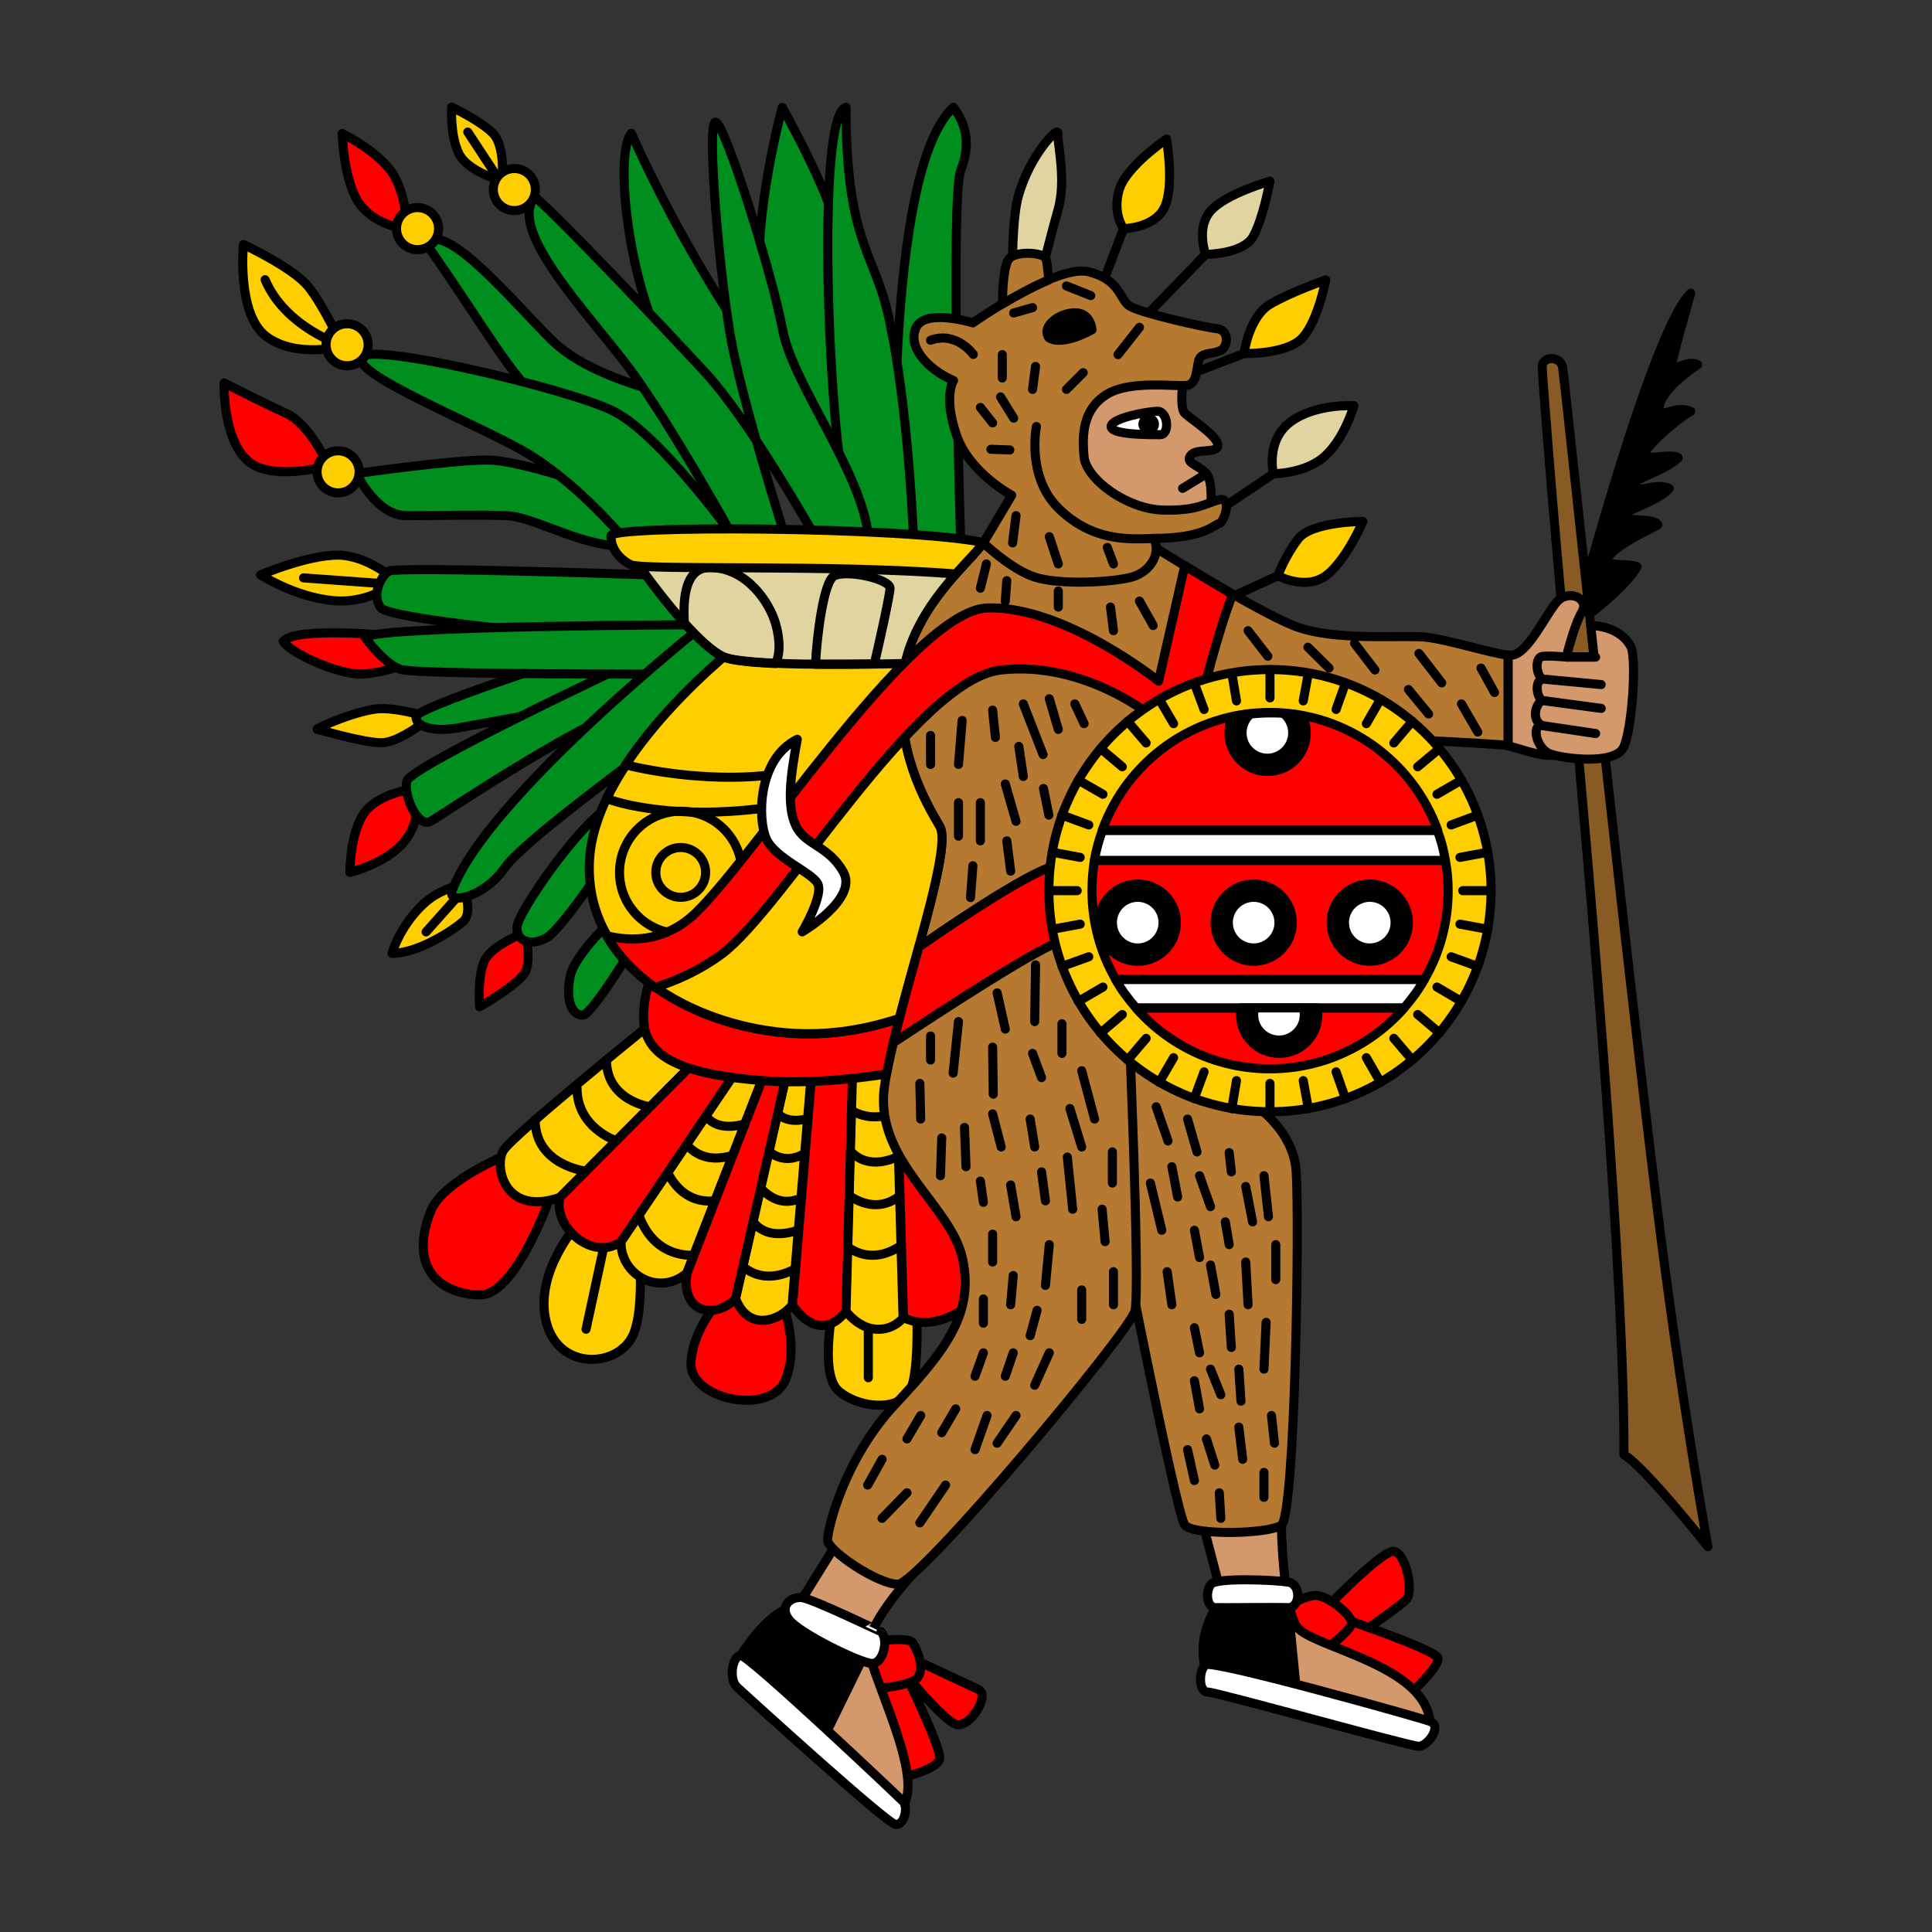 <svg version="1.1" id="Calque_1" xmlns="http://www.w3.org/2000/svg" x="0" y="0" viewBox="0 0 900 900" style="enable-background:new 0 0 900 900" xml:space="preserve"><rect x="0" y="0" width="900" height="900" fill="#333333" stroke="none"/><style>.st0{fill:red;stroke:#000;stroke-width:4.227;stroke-linecap:round;stroke-linejoin:round;stroke-miterlimit:10}.st1{fill:#d3986c}.st1,.st2,.st3,.st4,.st5,.st6,.st7,.st8,.st9{stroke:#000;stroke-width:4.227;stroke-linecap:round;stroke-linejoin:round;stroke-miterlimit:10}.st3,.st4,.st5,.st6,.st7,.st8,.st9{fill:#fff}.st4,.st5,.st6,.st7,.st8,.st9{fill:#b57931}.st5,.st6,.st7,.st8,.st9{fill:#ffce00}.st6,.st7,.st8,.st9{fill:none}.st7,.st8,.st9{fill:#e0d4a0}.st8,.st9{fill:#885b25}.st9{fill:#008e1e}</style><path class="st0" d="M615.9 751s27.5-28.8 33.3-28.3c5.8.5 9.5 19 5.8 22.6-3.7 3.6-25.4 18.5-25.4 18.5L615.9 751z"/><path class="st0" d="M619.1 751.7s49.1 16.4 50.7 20.6c1.6 4.2-18.5 22.1-18.5 22.1L612.4 767l6.7-15.3z"/><path class="st0" d="M594.3 751.2s12.7-8 18.5-8 16.9 9.1 16.9 12.8c0 3.7-15.9 15.3-15.9 15.3l-18.5-7.5-1-12.6z"/><path class="st1" d="M559.3 705.7c.6 2.6 9.6 36.7 9.6 36.7l-3.2 37.3 99.4 30.9s-5-1.5 1-8.8c-2.6-26.4-55-34.5-61.8-43.8s-7.4-47.7-7.4-47.7l-37.6-4.6z"/><path class="st2" d="m600.1 748.8 4.2 42.9-41.7-11.9s-6.9-12.6 3.7-30.9c2.6-6.4 17.1-6.4 17.1-6.4l16.4 1.8.3 4.5"/><path class="st3" d="M562.5 788.2c-4.2 0-4.2-10.3-.8-12.7 3.4-2.4 98.7 24.3 104.5 26.4 5.8 2.1-1.1 11.6-5.3 11.6-4.2 0-94.2-25.3-98.4-25.3zM564.1 738c-2.6 3.2-2.1 10.8 2.1 10.9s28-.2 33.8 0 6.3-11 0-11.9c-6.3-1-33.2-2.2-35.9 1z"/><path class="st4" d="M574.2 508.1s28 13.2 29.6 37.5c1.6 24.3-.5 160.6-6.9 164.9-6.3 4.2-40.7 4.8-44.9 0s-33.3-154.9-33.3-154.9l5.3-70.3 50.2 22.8z"/><path class="st0" d="M417.1 828.8s20.7-4.2 20.7-10-16.1-39.1-16.1-39.1 17.1 21.1 23.5 23.5c6.3 2.3 16.3-13.5 10.6-16.2-5.7-2.6-34-15.9-34-15.9l-19.3 10.6 14.6 47.1z"/><path class="st0" d="M402.4 765.4s20.6-3.7 22.9 0c2.3 3.7 5.6 12.2 1.9 16.4s-24.8 5.3-24.8 5.3v-21.7z"/><path class="st1" d="m392.9 713.9-24.5 39.4 12.3 53.9s27.6 30.2 39.2 34.9c12.2-13.2-15.9-63.9-15.3-75.6.5-11.6 20.8-33.4 20.8-33.4l-32.5-19.2z"/><path class="st2" d="M345.1 771.2s11.7-19.6 23.4-22.2c11.6-2.6 34 22.2 34 22.2l-19.3 39.4-38.1-39.4z"/><path class="st3" d="M345.1 771.2c-3.9 0-5.8 11.1-1.7 14.8 6.2 5.7 69.6 63.4 73.8 63.9 4.1.5 5.9-7.9 3.6-10.6-2.5-2.6-71.8-68.1-75.7-68.1zM373.4 744.2c-5-.4-10.5 3.8-6 10.1 4.4 6.3 33.7 20.6 38.9 20.6 5.2 0 7.8-11.2 4.1-14.8 0 .1-32-15.4-37-15.9z"/><path class="st5" d="M389.2 603.2s-8.5 36.5 1.6 44.9 30.1 9.8 34-2.5c3.9-12.4 1.9-42.4 1.9-42.4h-37.5z"/><path class="st0" d="M337.5 603.2s-14.3 13.7-15.6 31.2c-1.4 17.4 37.3 25.9 44.2 7.9 6.9-18-3.2-39.1-3.2-39.1h-25.4z"/><path class="st5" d="M269.3 569.9s-20.8 22.9-14.8 46.1c6 23.1 34.3 21.1 40.7 5.2s1.1-55.6 1.1-55.6l-27 4.3z"/><path class="st0" d="M239.2 536.6s-32.4 12.5-38.5 27.5c-11.2 28 6.2 39.1 23.1 39.1s33.3-47.7 33.3-47.7l-17.9-18.9z"/><path class="st6" d="m282.6 574.7-9.6 44.5M404.5 610.4v31.4"/><path class="st5" d="m355.3 452.1-46.9 20.6s-69.7 56-74 63.4c-4.2 7.4.5 30.6 26.4 21.7l106.4-106.9-11.9 1.2zM442.6 483.2l-6.9-39.4-59.7 6.1-86.7 128.4c-.5 15.3 17.4 25.9 30.6 14.8l37.1-95.3h9.9l-24.3 106.9c5.8 15.9 20.8 10.6 26.4 3.2l9.5-114.2 18.5 4.1-3.1 112.9c9.9 12.2 21.6 9.5 26.8 3.2l-3.8-132.2 25.7 1.5z"/><path class="st6" d="M391.9 578.4c15.1 14.3 30.1 0 30.1 0M391.9 554.2c18.5 15.7 30.1 0 30.1 0M394.1 533.7c10.5 15.2 27.9 3 27.9 3M394.1 515.6c13.9 10.5 27.9 0 27.9 0M359.8 515.6c7.3 12.6 23.5 2.4 23.5 2.4M355.3 533.7c11.6 13 23.4.7 23.4.7M352.3 551c13.1 17.3 26.4 3.2 26.4 3.2M348.6 565.7c8.6 17.4 30.1 4.2 30.1 4.2M343.4 587.4c14.2 15.9 32.7 0 32.7 0M295.7 559.5c7.2 33.2 35.4 24.2 35.4 24.2M309.3 542.5c10.5 26.4 33 14.2 33 14.2M317.1 529.2c9.8 17.4 28 7.4 28 7.4M326.9 515.6c4.8 15.9 25.4 6.1 25.4 6.1M282.5 493.7c0 19.1 20.3 21.9 20.3 21.9M268.8 506.9c0 18.6 18.3 24.5 18.3 24.5M249.3 521.7c0 21.2 23.7 23.9 23.7 23.9"/><path class="st0" d="M378.7 493.7 369.2 608c10 14.3 19.8 10 24.9 2.6l3.1-112.8-18.5-4.1zM367.3 450.8l-106.5 107c-3.2 13.7 15.3 30.1 28.5 20.6L376 450l-8.7.8zM417.1 481.6l3.8 132.2c20.8 9.9 41.7-16.4 41.7-16.4l-20.1-114.2-25.4-1.6zM357 497.9l-37 95.3c-2.9 20.1 14.8 20.6 22.7 11.6L367 497.9h-10z"/><path class="st5" d="M184.8 270.8s-13.2-12.2-27.5-12.2-35.9 9.2-35.9 9.2 16.1 10.4 33.8 12 29.6-9 29.6-9z"/><path class="st6" d="m141.4 269.2 52.3 3.8M595.3 268.2 562 283.5M593.2 220.7l-25.9 17.4M579.5 164.7l-28.2 10.8M523.4 106.5 512.9 134l17.4 16.8 31.3-32.3"/><path class="st5" d="M595.3 268.2s3.2-9.1 9.5-17.2 30.1-8.1 30.1-8.1-7.9 18.5-17.4 25.4c-9.5 6.8-22.2-.1-22.2-.1z"/><path class="st7" d="M593.2 220.7s-3.7-15.4 7.9-24.1 29.6-7.6 29.6-7.6-4.2 14.8-13.2 23.2c-9 8.5-24.3 8.5-24.3 8.5z"/><path class="st5" d="M579.5 164.7s2.2-17.1 12.2-23c9.9-5.8 25.9-11.3 25.9-11.3s-4.2 21.7-12.2 28.2c-8 6.5-25.9 6.1-25.9 6.1z"/><path class="st7" d="M561.6 118.5s-4.6-12.5 2.5-20.4 27.5-13.7 27.5-13.7-3.2 17.6-7.9 25.9c-4.8 8.2-22.1 8.2-22.1 8.2z"/><path class="st5" d="M521.3 88.6c3.2-11.1 22.1-23.8 22.1-23.8s3.8 22.2-1 31.9-19 9.8-19 9.8-5.2-6.8-2.1-17.9z"/><path class="st7" d="M473.1 175.5s-4.1-64.3 1.2-83.8c5.3-19.6 19-33.3 18.5-29.6-.5 3.7 4.2 21.6 0 35.9s-19.7 77.5-19.7 77.5z"/><path class="st2" d="M736.5 279.4s33.7-126.4 51.1-142.8c-2.6 9-8.5 30.1-9 33.8-.5 3.7 7.4-3.2 12.2-.5-11.1 7.4-18 15.2-18 20.6s6.9-2.1 14.8 1.1c-9 5.4-19.3 15.3-21.7 19.6-2.3 4.2 13.2-.5 15.9 2.1-7.1 6.7-20.8 9-20.8 13.2 0 4.2 10.3-2.1 16.6 1.1-6.6 6.9-20.6 9.5-20.6 12.7s13.2.5 15.3 4.2c-10 5.1-20.6 10.6-23.2 15.3-2.6 4.8 8.6 2.1 13.5 4.2-5.6 10-24.4 23.8-24.4 23.8l-1.7-8.4"/><path class="st8" d="M727.9 171c-1.1-5.3-9.4-5.3-9.5 0 0 2 4.2 58.8 11.3 135.1h12.9c-8.3-76.6-14.3-133.4-14.7-135.1z"/><path class="st8" d="M771.7 560.4c-9.9-80.7-20.7-177.5-29.1-254.4h-11.4c11.1 121.2 25.6 291.9 25.3 371.7 9.5 5.3 39.1 42.8 39.1 42.8s-12.8-70-23.9-160.1z"/><path class="st1" d="M552 171.5s-3.3 18.1 0 21.1 15.3 10.6 15.3 14.8c0 4.2-10 1.1-12.7 4.8-2.6 3.7 3.7 4.2 7.4 8.5 3.7 4.2 1.6 19.6 1.6 19.6h-40.7L496 224.9l2.5-47 22.8-13.2 30.7 6.8z"/><path class="st6" d="m550.9 227.5 11.1-6.8"/><path class="st3" d="M517.6 198.7c0-3.9 16.9-7.1 21.7-7.1s5.8 10.9 1.1 10.9c-4.8 0-22.8.1-22.8-3.8z"/><circle cx="535.1" cy="197.6" r="4.8"/><path class="st1" d="M725.8 279.8c-5.3 5.3-14.3 25.9-22.2 25.4-.3 0-.6-.1-1.1-.1v42.3c9.2 2.2 27.4 10.7 31.2-3.7 4.2-15.9-4-37.7-4-37.7s3.5-14.7 7.2-20.9c3.7-6.3-5.8-10.5-11.1-5.3z"/><path class="st4" d="M664 296.8c-10.6-1.1-42.8 2.1-61.3-5.3s-65.5-37-65.5-37-74.3-9.9-79.3-1.6-34.3 30.6-37.5 63.9c-3.2 33.3 10.8 56.7 17.4 68.2 6.7 11.4-21.7 88.2-25.9 122.1s31.2 54.4 36.5 79.3c5.3 24.8-6.9 41.7-31.2 67.6-24.3 25.9-31.7 58.7-31.7 63.4 0 4.8 23.2 20.6 32.8 20.6s107.8-117.3 110.4-127.3c2.6-10-3.2-143.2-3.2-143.2s126.8-122.1 130-122.6c3.2-.5 36.6 1.5 44.4 2.1.7.1 1.7.2 2.6.5v-42.3c-8.6-1-28.4-7.4-38.5-8.4z"/><path class="st1" d="M759.6 301c-4.1-7.3-12.5-9.5-18.6-9.6.5 4.9 1.1 9.7 1.6 14.7h-12.9s-8.1-.8-11.3-.3c-3.2.5-3.1 7.9 0 10.6-3.1.5-3.1 7.4 0 10-2.9 1.1-5.3 9 0 11.6-5.3-.5-2.6 10.9 3.7 13.2 6.3 2.3 30.5 5.3 34.3-3.2 3.9-8.4 6.2-41.7 3.2-47z"/><path class="st5" d="M233.9 84.3s-15.9-4.2-20.1-12.7c-4.2-8.5-3.4-21.7-3.4-21.7s13.4 6.3 19.2 12.2c5.9 5.9 4.3 22.2 4.3 22.2z"/><path class="st0" d="M159.4 62.2s.7 23.2 8.5 33.3c7.7 10 21.5 11.1 21.5 11.1s.4-13.2-5.6-24.3c-6.1-11.2-24.4-20.1-24.4-20.1z"/><path class="st5" d="M113.4 113.9s-3.2 32.4 10.6 42.8 35.9 4.8 35.4 4.2-8.6-18.5-15.9-27.5c-7.3-8.9-30.1-19.5-30.1-19.5z"/><path class="st0" d="M104.4 178.4c0 1.6-.5 25.4 10.6 35.9s38 2.6 38 2.6-8.5-19.2-19.6-24.3c-11-5-29-14.2-29-14.2zM182.6 296.2s-44.9-4.5-50.7 2.6c4.1 5.9 25.4 15.2 35.9 15.2s25.9-6.2 25.9-6.2l-11.1-11.6h0"/><path class="st5" d="M200.3 334.3s-12.7-4.2-22.6-4.2-31.5 9.5-29.9 9.7 21.3 6.2 29.9 6.2 22.6-11.7 22.6-11.7z"/><path class="st0" d="M193.7 367.3s-16.9 1.8-23.8 11.1c-6.9 9.2-6.9 28-6.9 28s17.2-4.3 25.2-14.2c8-9.7 6.4-20.9 5.5-24.9z"/><path class="st5" d="M215.4 411.9s-9 1.9-15.9 7.3c-6.9 5.5-13.7 14.9-16.9 24.9 12.2 0 28.5-10.7 33.3-15 4.8-4.4-.5-17.2-.5-17.2z"/><path class="st0" d="M245 434.1s-15 5.8-18.9 12.7c-3.9 6.9-2.7 22.2-2.7 22.2s19.6-11.2 21.7-16.9c2-5.7-.1-18-.1-18z"/><path class="st9" d="M282.6 227.5c-.7 1.6-38.8-13.2-55.7-13.2s-60.8 6.3-60.8 6.3 9.2 19.6 23.1 19.6c13.9 0 33.5-.5 46.9 0 13.4.5 36.9 16.1 59 14.2 22.1-1.9-1.1-21.6-1.1-21.6l-11.4-5.3zM309.3 182.9s-34.8-7.3-52.2-24.4-49.5-56.2-58.7-45.1c25.9 36.5 42.1 66.4 54.3 72.9 12.3 6.6 73.1 53.9 73.1 53.9l11.5 14.2 11.1-3.4-3.2-35.6-35.9-32.5z"/><path class="st9" d="M309.3 162.5c-17.9-36.2-22.6-91.9-15.2-100.4 25.7 57.6 56.5 100.4 56.5 100.4l10.5 44.8-20 20.2c.1 0-13.9-28.7-31.8-65zM355.3 141.9c-6.8-33.3 9.1-91.9 9.1-91.9s26.5 47 26.5 63.9 20 112.5 18.4 113.6c-1.6 1.1-29.1 5.3-29.1 5.3s-18.1-57.6-24.9-90.9zM417.2 243.9S411.4 80.1 444.1 50c5.3 6.9 8.6 16.4 3.5 29.1-5.1 12.7 0 176.5 0 176.5l-30.4-1.1v-10.6z"/><path class="st9" d="M394.1 231.8c-8-31.2-14.2-178.1 0-181.8 0 61.8 12.9 67.6 19.4 95.6 10 43.3 12.2 108.8 12.2 108.8H386c.1.1 16.1 8.5 8.1-22.6z"/><path class="st9" d="M341.2 161.5c-5.9-29.9-12.2-104.6-7.9-104.6 4.2 0 26.3 70.1 31.2 96.4 4.9 26.3 37.5 66.8 40.2 97.8-12.2 7.5-38.6 0-38.6 0s-19-59.7-24.9-89.6zM249.2 91.7C236 107 274 146 293.1 171.5c19 25.5 48.1 78 48.1 78l28.5 1.1 10.6.4s-30.5-54.4-51.8-77.5-67.1-71.2-79.3-81.8z"/><path class="st9" d="M289.4 249.5s-22.2-26.4-46.5-39.9-75-33.8-75-42.6 96.2 13.7 117.8 24.5c21.7 10.8 55.5 57.9 55.5 57.9h-51.8v.1zM266.7 306.1s-72.6 23.5-72.9 27.7c-.3 4.2 6.8 7.5 19.6 5.3s91.9-17 91.9-17l-11.1-19.6-27.5 3.6z"/><path class="st9" d="M299.7 306.1s-108.6 50.8-110.2 57.8 5.3 22 11.1 18.7c5.8-3.3 78.6-52.5 99.5-54.4 21-2-.4-22.1-.4-22.1zM314.2 268.2s-129.5-4.6-133.2-2.1c-3.7 2.5-7.9 11.1-3.7 16.9 4.2 5.8 91.4 13.2 91.4 13.2l72.4-5.3-26.9-22.7z"/><path class="st9" d="M313.2 314s-118.4.3-126.3-2.1c-7.9-2.4-16.9-15.1-16.9-15.1 7.9-5.4 158.5-5.8 158.5-5.8v15.1l-15.3 7.9zM285.7 375c-13.2 4.8-44.9 50.2-44.9 57.1s6.9 8.5 13.7 4.8c6.9-3.7 28.2-35.9 28.2-35.9l4.1 25.9s-19.1 17.4-21.2 28 .5 18 5.8 18 33.8-48.9 33.8-48.9-6.3-53.8-19.5-49z"/><path class="st6" d="m198.5 434.1 24.7-27.7M217.9 61.5l17.6 26.8M123.5 130.3c9.5 22.4 35.9 30.6 35.9 30.6"/><path d="M444.2 177.3c-12.2-5.3-21.7-15.9-17.4-24.8s26.4-2.1 26.4-2.1 39.1-27.5 53.9-23.8c14.8 3.7 14.3 12.7 19 15.9 4.8 3.2 34.9 10 40.7 10.6 5.8.5 5.4 8.1 2.1 10s-8.3 1-10 3.7c-1.7 2.7-.6 11.8-5.8 12.7-5.2.8-26.4-2.6-37.5 4.2-11.1 6.9-11.6 18.5-10.6 29.1 1.1 10.6 20.1 24.3 36.5 24.8s20.1-3.2 26.4-4.8 2.4 10.6 0 11.1-6.9 6.9-30.6 6.9c3.7 5.8-.5 15.3-10 18-9.5 2.6-34.3 3.7-45.4 0s-23.8-15.9-23.8-15.9l13.2-22.2s-20.1-10.6-25.9-28.5c-6-18-1.2-24.9-1.2-24.9z" style="fill:#b57930;stroke:#000;stroke-width:4.227;stroke-linecap:round;stroke-linejoin:round;stroke-miterlimit:10"/><path class="st2" d="M488.6 157.3c-3.7-5.2 4.8-11.6 12.2-11.6s7.9 7.9 7.9 7.9-13.7 7.9-20.1 3.7z"/><path class="st6" d="M433.5 158.5c12-4.4 19.9 6.6 19.9 6.6"/><path class="st0" d="M366 481.2c-22-1.9-45.9-9.7-63.7-23.6-1.9 6.7-3.8 16.6-1.3 24 4.2 12.2 19.9 19.1 54.3 21.8 21.6 1.7 44-1 57.7-3.1 1.4-7.5 3.5-16.4 5.9-25.9-13.4 4.5-31.8 8.6-52.9 6.8z"/><path class="st9" d="m345.9 298.9 2.6-.3v-5l-18.5-2.2h-2.6S226.5 371.5 210.6 415c-2.3 6.9 15.2 2.9 24.5-10.7 5.8-8.5 34.5-30.6 55.3-46.3 21.1-32.9 55.5-59.1 55.5-59.1z"/><circle class="st5" cx="239.6" cy="88.3" r="9.8"/><circle class="st5" cx="194.5" cy="106.5" r="9.8"/><circle class="st5" cx="161.7" cy="160.6" r="9.8"/><circle class="st5" cx="157.5" cy="219.8" r="9.8"/><path class="st5" d="M437.8 385c-6.7-11.4-20.6-34.9-17.4-68.2 1-10 4.3-19 8.7-27.1l-83.2 9.1s-68.7 52.3-71.3 102c-2.6 49.7 48.1 76.6 91.4 80.3 21.1 1.8 39.5-2.2 52.9-6.7 9.4-36.1 23.9-80.8 18.9-89.4z"/><path class="st7" d="m360.7 254.5-66.6 4s28.5 41.6 43.3 47.6c10.1 4 56.2 3.6 84.2 3 5.3-23.5 22.8-40.7 31.7-50.5l-92.6-4.1z"/><path class="st6" d="M407.3 309.3c3-13 7.3-32.4 7.3-35.3 0-4.2-19.6-8.7-25.9-5.8-5 2.2-8.2 28.3-8.8 41.2 9.1 0 18.6 0 27.4-.1zM361.1 289.9c-2.7-9-13.1-25.5-30.4-25.5-11.5-.1-12.6 14.2-11.9 25.9 6.7 7.4 13.5 13.8 18.6 15.9 3.8 1.5 12.8 2.4 23.9 2.9 2.8-5.7 1.4-14.1-.2-19.2z"/><path class="st5" d="M458.1 252.7c-35.8-7.3-173.5-8.2-173.5-3.1 0 5.5 3.2 10.3 9 13.4 5.2 2.9 93-.3 151.6 4.4 5.8-6.6 10.9-11.4 12.7-14.5 0-.1.1-.2.2-.2z"/><circle class="st6" cx="317.1" cy="406.4" r="28.5"/><circle class="st6" cx="317.1" cy="406.4" r="11.6"/><path class="st6" d="M291.6 356.3c-3.4 5.1-6.4 10.4-9 15.7 11.1 4.2 39.5 9.6 78.1 3.8.2-5.1-.2-10.5.6-15.1-27.4 3.8-56.9-1.1-69.7-4.4z"/><path class="st0" d="m551.9 263.6-12.2 53.7s-43.8-35.2-79.7-34.1c-35.9 1.1-113.1 123.6-139 144.8-13 10.6-27.4 10.6-38.4 7.9 5.4 9.5 13.3 17.5 22.5 24.1 9.5-3 20.5-7.7 31.2-15.6 28.5-21.1 90.4-127.9 130-132.3 39.6-4.4 71.3 22.4 71.3 22.4s-29.1 66.6-43.9 68.2c-10.8 1.2-47 25.5-65.7 38.5-4.1 15-8.6 30.8-11.8 44.5 19.8-13.1 70.4-46.3 79.3-47.6 11.1-1.6 63.9-111.5 63.9-111.5s8-32.7 14.8-49.7c-8-4.7-15.9-9.4-22.3-13.3z"/><path class="st3" d="M357 390.8c4.1 9 20.6 15.3 23.8 20.6 3.2 5.3-7.1 22.7-7.1 22.7s26.1-15.3 19.2-27.8c-6.9-12.5-17.9-12.5-22.2-21.7-4.3-9.2-2.5-22.9.7-40.2-18.6 9.2-18.5 37.4-14.4 46.4z"/><circle class="st5" cx="591.6" cy="414.9" r="103"/><path class="st6" d="m525.3 336 8.6 10.1M546.7 337.1l-6.7-11.4M609.5 313.5l-2.4 13M494.7 379.7l12.5 4.6M502.3 363.4l11.5 6.6M512.7 348.7l10.1 8.5M573.8 313.5l2.2 13M591.6 325.1v-13.2M693.1 397l-13 2.4M680.8 363.4l-11.4 6.6M676 384.3l12.4-4.6M694.6 414.9h-13.2M670.6 348.7l-10.2 8.5M643.1 325.7l-6.6 11.4M649.3 346.1l8.6-10.1M626.8 318.1l-4.4 12.4M556.3 318.1l4.6 12.4M643.1 504.2l-6.6-11.5M622.4 499.3l4.4 12.5M609.5 516.5l-2.4-13.1M591.6 517.9v-13.2M693.1 432.9l-13-2.4M649.3 483.7l8.6 10.1M688.4 450.2l-12.4-4.5M680.8 466.5l-11.4-6.7M502.3 466.5l11.5-6.7M494.7 450.2l12.5-4.5M488.6 414.9h13.2M503.2 399.4l-13-2.4M490.2 432.9l13-2.4M573.8 516.5l2.2-13.1M525.3 493.8l8.6-10.1M522.8 472.6l-10.1 8.6M556.3 511.8l4.6-12.5M546.7 492.7l-6.7 11.5M660.4 472.6l10.2 8.6"/><path class="st0" d="M508.7 414.9c0 15.1 4 29.2 11.1 41.4h143.7c7.1-12.2 11.1-26.3 11.1-41.4 0-4.8-.4-9.5-1.3-14.1H509.8c-.7 4.6-1.1 9.3-1.1 14.1zM591.6 497.9c24.9 0 47.2-11 62.5-28.3H529.2c15.2 17.3 37.5 28.3 62.4 28.3z"/><path class="st3" d="M529.2 469.5h124.9c3.6-4.1 6.8-8.5 9.4-13.2H519.7c2.7 4.8 5.9 9.1 9.5 13.2z"/><path class="st0" d="M591.6 331.9c-35.9 0-66.6 22.9-78.1 54.8h156.2c-11.5-31.8-42.2-54.8-78.1-54.8z"/><path class="st3" d="M513.5 386.9c-1.6 4.5-2.9 9.2-3.7 13.9h163.5c-.8-4.9-2-9.5-3.7-13.9H513.5z"/><circle class="st2" cx="638.1" cy="429.8" r="18"/><circle class="st2" cx="584" cy="429.8" r="18"/><circle class="st2" cx="530" cy="429.8" r="18"/><path class="st2" d="M602.3 341.4c0 6.6-5.3 11.8-11.8 11.8s-11.8-5.3-11.8-11.8c0-3.6 1.6-6.7 4-8.9-2.9.3-5.7.7-8.5 1.4-1.1 2.3-1.7 4.9-1.7 7.5 0 9.9 8 18 18 18s18-8 18-18c0-2.9-.7-5.6-1.9-8-2.7-.5-5.6-.8-8.6-1.2 2.6 2.2 4.3 5.5 4.3 9.2z"/><path class="st3" d="M578.6 341.4c0 6.6 5.3 11.8 11.8 11.8s11.8-5.3 11.8-11.8c0-3.7-1.7-7-4.3-9.1-2.1-.2-4.2-.2-6.4-.2-3.1 0-6 .2-8.9.5-2.4 2-4 5.2-4 8.8z"/><circle class="st3" cx="530" cy="429.8" r="11.8"/><circle class="st3" cx="584" cy="429.8" r="11.8"/><circle class="st3" cx="638.1" cy="429.8" r="11.8"/><path class="st2" d="M607.2 469.5c.3 1.1.4 2.1.4 3.2 0 6.6-5.3 11.8-11.8 11.8s-11.8-5.3-11.8-11.8c0-1.1.2-2.1.4-3.2h-6.2c-.2 1.1-.3 2.1-.3 3.2 0 9.9 8 18 18 18s18-8 18-18c0-1.1-.1-2.1-.3-3.2h-6.4z"/><path class="st3" d="M584 472.7c0 6.6 5.3 11.8 11.8 11.8s11.8-5.3 11.8-11.8c0-1.1-.2-2.1-.4-3.2h-22.8c-.2 1.1-.4 2.2-.4 3.2z"/><path class="st6" d="m718.4 326.3 27.5 3.7M718.4 338l24.9 3.7M718.4 316.3l27.5 2.6M729.6 306.1h13.7M473.3 240.2l-1.6 12.7M456.7 189.8l5.7 7.2M496.8 133.2l11.3 4.5M520.8 165.2l10-12.7M609.3 301.5l9.8 9.7M588.8 547.7l2.1 19.1M580.3 552.7l3.2 16.5M572.6 536.9l1 9M570.8 569.2l1.8 10.6M558.8 547.7l5.1 14.4M556.4 573.1l2.4 12.7M545.9 543.5l2.7 14.1M535.9 551.1l5.3 22M543.7 592.4l2.2 15.4M563.9 589.3l2.5 13.7M580.3 587.9l1.1 19.9M572.6 612.2l1 15.5M556.4 618.5l2.4 11.7M577.1 637.8l1 14.9M563.9 637.8l4.8 11.9M556.4 643.2l2.4 13.1M592.3 659.4l1.4 12.9M588.8 685.9v11.6M577.1 664.8l1.8 15M562 670.3l3.9 12.2M553.2 675.3l3.2 14.4M568 695.4l.7 11.9M428.9 659.4l-6.4 10.9M410.9 679.8l-6.7 12M422.5 695.4l-11.6 11.9M440.5 691.8l-12 17.6M445.2 656.3l-6.5 11.1M459.8 659.4l-5.6 15.9M488.8 630.2l-6.8 15.1M472 630.2l-3.7 10.9M458.1 630.2l-3.9 10.9M458.1 605.1v11.3M472 594.2l-1.2 13.6M462.4 574.9v13M488.8 579.8l-1.8 19M503.9 600.9v13.7M513.4 563.3l1.4 15.1M503.9 498.8l6 22.5M481 490.7l4.2 11.3M498.4 516.4l5.5 17.9M497.2 539l2.5 24.3M485.2 545.9l1.8 13.5M479.9 521.3l2.1 13M470.8 552l2.5 14.8M462.4 518.9l4 15.4M456.7 550.2l1.4 9.9M449.3 525.2l.7 18.3M438.7 530.1l-.6 17.6M428.5 504.7l.4 16.6M462.4 487.8l.3 21.9M482.4 449.5l-.4 26.4M464.5 462.5l3.8 16.9M446.5 475.9l-2.5 24M469 391.7l1.8 14.1M453.2 403.3l-1.1 14.8M446.5 373.9v15.6M456.7 373.9v17.8M468.3 365.2l5 17.4M500.7 327.9l4.3 9.2M488.8 325.5l4.2 14.3M476.7 327.9l9.2 23.6M474.6 347.7l2.1 14M462.4 330.8l1.3 12.7M448.2 335.6l-1.7 20.5M689.9 311.2l6.3 11.4M661 304.4l10.6 13.7M631 299.7l9.5 12.4M581.4 293.8l9.2 11.9M517.3 282.8l1.4 11M493 275.3v7.5M469 270.5l-.7 9.6M459.5 262.7l-2.8 11.3M515.8 255l2.9 7.7M488.8 250l4.2 12.7M496.8 181.4l7.8-7.8M461.6 209.3l8.8.3M466.1 184.9l6.1 9.9M482.4 170.7l-1.4 10.7M466.9 165.2v10.9M481 143.3l-8.8 2.5"/><path class="st4" d="M487 120.1c-1.8-2.4-12.7-3.2-16.5 0-3 2.4-3.5 15.2-3.5 21.5 6.3-3.8 14.2-8.1 21.5-11.2-.3-4.6-.8-9.2-1.5-10.3z"/><path class="st6" d="M482.8 198.7s-4.8 23.6 10.6 38.4c15.3 14.8 31.7 14.3 43.9 13.7M433.5 342.6v13.5M433.5 482.6v11.2M518.2 536.6v14.5M518.7 592.4v15.4M483.1 610.4l-3.2 11.8M473.3 659.4l-8.8 12.9M589.8 616l-1 21.8M594.3 579.8v16.3M553.2 521.3l4.4 15.3M538.6 515.6l5.5 15.9M494.7 476.9v13.8M486.1 367.3l2.5 12.4M530.8 280l6.4 11.4M680.8 327.9l7.6 13.1M656.1 321.2l9.4 11.4"/></svg>